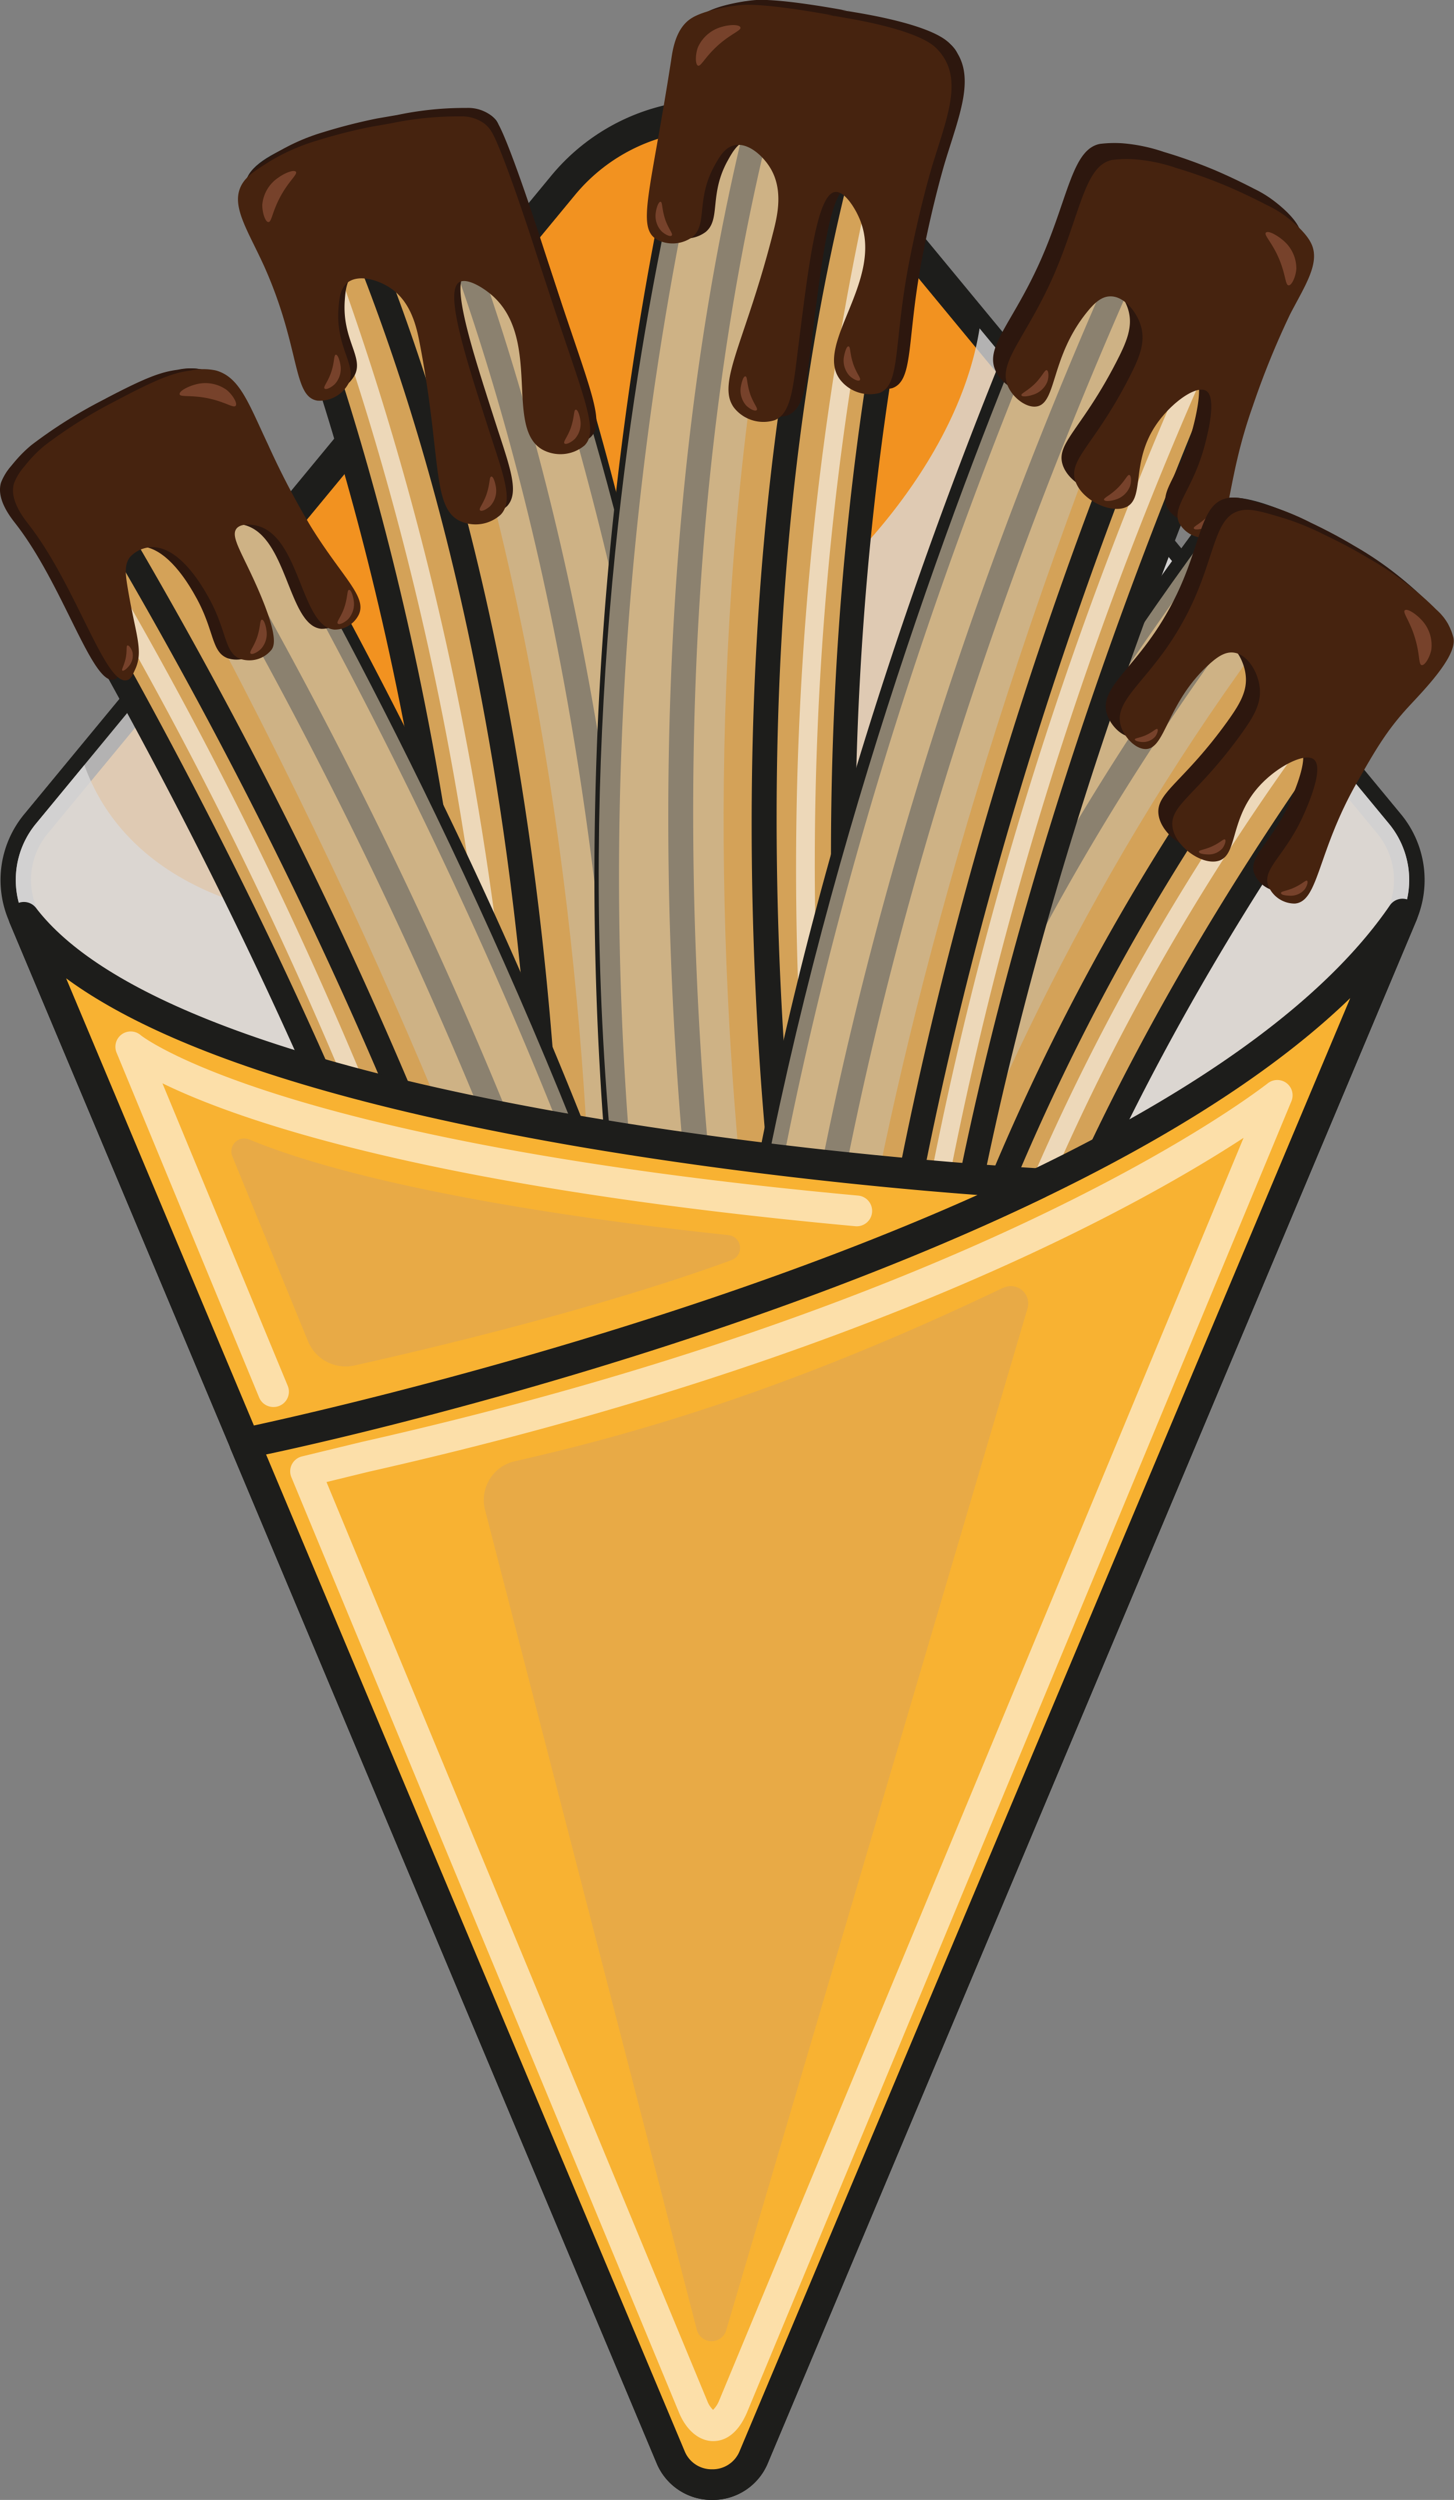 <svg xmlns="http://www.w3.org/2000/svg" viewBox="0 0 237.49 408.09"><rect x="0" y="0" width="237.49" height="408.09" fill="#808080" stroke="none"/><defs><style>.cls-1{isolation:isolate;}.cls-2{fill:#f29220;}.cls-3{fill:#1d1d1b;}.cls-4{fill:#dbdada;opacity:0.79;}.cls-10,.cls-4,.cls-7{mix-blend-mode:multiply;}.cls-5{fill:#d4a258;}.cls-6{fill:#e0b070;}.cls-7{fill:#cbbba0;opacity:0.63;}.cls-8{fill:#fff;opacity:0.58;}.cls-9{fill:#f8b232;}.cls-10{fill:#ca9e68;opacity:0.37;}.cls-11{fill:#2d170e;}.cls-12{fill:#46230f;}.cls-13{fill:#77422b;}</style></defs><g class="cls-1"><g id="Layer_1" data-name="Layer 1"><path class="cls-2" d="M140.74,30.26a31.63,31.63,0,0,0-48.77,0L5.88,134.45A14.41,14.41,0,0,0,3.7,149.21l54.64,130,51.2,121.84a7.39,7.39,0,0,0,13.62,0l51.23-121.83,54.66-130a14.41,14.41,0,0,0-2.17-14.76Z"/><path class="cls-3" d="M116.35,408.09h0a9.72,9.72,0,0,1-9.11-6.06L1.4,150.18A16.85,16.85,0,0,1,4,132.86L90.05,28.67a34.12,34.12,0,0,1,52.61,0h0l86.15,104.22a16.85,16.85,0,0,1,2.55,17.32L125.46,402A9.73,9.73,0,0,1,116.35,408.09Zm0-386.81A29.06,29.06,0,0,0,93.9,31.85L7.81,136.05A11.84,11.84,0,0,0,6,148.24L111.84,400.09a4.76,4.76,0,0,0,4.51,3h0a4.75,4.75,0,0,0,4.5-3l105.9-251.83a11.88,11.88,0,0,0-1.8-12.2L138.81,31.85A29,29,0,0,0,116.35,21.28Z"/><path class="cls-4" d="M226.88,134.48,160,53.6c-3.26,20.6-21.65,43.91-49.35,59.52-35,19.72-72.83,20.34-89.41,2.71L5.88,134.45A14.41,14.41,0,0,0,3.7,149.21l54.64,130,51.2,121.84a7.39,7.39,0,0,0,13.62,0l51.23-121.83,54.66-130A14.41,14.41,0,0,0,226.88,134.48Z"/><path class="cls-4" d="M226.88,134.48l-38.7-46.82c-11.86,14.41-28.26,28.31-48,39.71-52,30-107.5,31.34-123.91,2.92a33,33,0,0,1-2.49-5.4l-7.9,9.56A14.41,14.41,0,0,0,3.7,149.21l54.64,130,51.54,122.66a7,7,0,0,0,12.93,0l51.58-122.65,54.66-130A14.41,14.41,0,0,0,226.88,134.48Z"/><path class="cls-5" d="M199.73,83.77l33.37,19c-78.88,101.68-78.76,171.15-79.55,176.74,0,.08-.25,3.17-.28,3.25-.63,2-9.33,1-19.44-2.19s-17.78-7.42-17.15-9.41C116.68,271.13,113.09,199.22,199.73,83.77Z"/><path class="cls-3" d="M149.57,285.75c-5.14,0-12.44-2.07-16.34-3.3a75.64,75.64,0,0,1-13-5.32c-2.85-1.56-6-3.65-5.59-6.18-.08-2.48-.25-20.2,9.12-50.79,9.11-29.73,29.4-77.72,74.33-137.59a2,2,0,0,1,2.58-.54l33.37,19a2,2,0,0,1,1,1.34,2,2,0,0,1-.38,1.62c-47.17,60.81-75.21,122.48-79,173.65-.07,1-.12,1.67-.18,2.11,0,.75-.23,3.2-.36,3.61C154.62,285.11,152.43,285.75,149.57,285.75Zm-30.89-14.57c.93,1.21,6.13,4.4,15.76,7.45,9.15,2.9,15.11,3.4,16.93,3.05.07-.86.18-2.12.19-2.31a1,1,0,0,1,0-.17c.05-.31.1-1,.16-1.88,3.77-51.43,31.58-113.15,78.38-174l-29.84-17C156.53,145,136.68,191.91,127.72,221c-9.78,31.79-9,49.81-9,50Z"/><path class="cls-3" d="M140.58,282.8h-.1a2,2,0,0,1-1.9-2.1c0-.22,1.23-23.18,11.67-57A372.11,372.11,0,0,1,218.53,98.18a2,2,0,1,1,3.08,2.54,368.26,368.26,0,0,0-67.5,124.05c-10.31,33.34-11.53,55.9-11.54,56.13A2,2,0,0,1,140.58,282.8Z"/><path class="cls-3" d="M127.08,280.11H127a2,2,0,0,1-1.89-2.1c0-.23,1.28-23,11.83-57.25,9.71-31.58,29.53-79.78,68.74-130.07a2,2,0,0,1,3.16,2.46c-74.31,95.29-79.69,184.17-79.74,185.06A2,2,0,0,1,127.08,280.11Z"/><path class="cls-6" d="M199.73,83.77c-1,1.82,5.59,7.54,14.81,12.78s17.52,8,18.56,6.19S227.5,95.2,218.28,90,200.76,82,199.73,83.77Z"/><path class="cls-3" d="M231.46,105.24c-5,0-13.68-4.55-17.91-7-5.54-3.14-18.14-11-15.56-15.5h0c2.58-4.54,15.74,2.29,21.28,5.44s18.15,11,15.57,15.5C234.22,104.8,233,105.24,231.46,105.24Zm-29-19.91c1.71,1.94,6,5.45,13.05,9.48s12.27,5.87,14.82,6.36c-1.72-1.93-6-5.45-13.06-9.47S205,85.82,202.48,85.33Z"/><path class="cls-7" d="M133.83,280.54c-1.3-19.06,19.54-109.59,79.51-185.4L199.73,83.77c-60.32,80.22-89.84,168.81-82.61,189.1Z"/><path class="cls-8" d="M147.26,278.76h-.06a1.51,1.51,0,0,1-1.44-1.56c0-.2.91-20.63,10.61-51.85,8.94-28.77,27.41-72.92,64.61-119.88a1.5,1.5,0,1,1,2.35,1.86c-70.62,89.15-74.54,169.19-74.57,170A1.5,1.5,0,0,1,147.26,278.76Z"/><path class="cls-5" d="M79.48,21l-37.26,9.2C90.53,149.45,75.81,264,75.05,269.61a1,1,0,0,0,0,.23c.06,2.1,8.71,3.51,19.3,3.18s19.13-2.32,19.06-4.41C113.38,268.61,131.53,155.61,79.48,21Z"/><path class="cls-3" d="M90.93,275.07c-7.12,0-17.77-.74-17.91-5.16a2.57,2.57,0,0,1,.06-.67c.82-6.1,15.14-120.14-32.72-238.31a2,2,0,0,1,.08-1.66,2,2,0,0,1,1.3-1L79,19a2,2,0,0,1,2.35,1.22A559.24,559.24,0,0,1,118,195.2c1.88,43.18-2.24,71.4-2.57,73.59-.3,5-14.73,6-21,6.22C93.41,275.05,92.23,275.07,90.93,275.07ZM77.1,269.33c1.6.84,7.49,2,17.16,1.69,10.06-.33,15.93-2,17.17-2.9.37-2.44,4.39-30.29,2.52-72.87A555.2,555.2,0,0,0,78.25,23.34L44.93,31.57C91.27,147.74,78.37,259.45,77.1,269.33Zm-.12.82Zm-1.93-.54h0Z"/><path class="cls-3" d="M87.76,273.44l-.23,0a2,2,0,0,1-1.76-2.21c.16-1.33,14.8-133.46-32-239.85a2,2,0,1,1,3.67-1.61C82.15,85.9,89.61,148.68,91.53,191.46c2.07,46.33-1.74,79.87-1.78,80.21A2,2,0,0,1,87.76,273.44Z"/><path class="cls-3" d="M101.49,274.51h-.23a2,2,0,0,1-1.76-2.21c.15-1.32,14.38-132.78-31.3-244.74A2,2,0,1,1,71.9,26c24.08,59,31.39,123,33.27,166.18,2,46.83-1.66,80.19-1.7,80.52A2,2,0,0,1,101.49,274.51Z"/><ellipse class="cls-6" cx="60.85" cy="25.58" rx="19.19" ry="3.79" transform="translate(-4.36 15.33) rotate(-13.86)"/><path class="cls-3" d="M47.19,33.48c-3.57,0-6.39-.71-6.91-2.82C39,25.58,53.28,21.48,59.46,20s20.71-4.53,22,.54h0c1.25,5.07-13,9.17-19.19,10.7C58.63,32.09,52.19,33.48,47.19,33.48Zm-1.9-4.06c2.58.22,8.08-.15,16-2.11s13-4.18,15.13-5.57c-2.58-.22-8.08.15-16,2.1S47.47,28,45.29,29.42Zm32.63-7.36h0Z"/><path class="cls-7" d="M63.75,28.74C109.87,146.84,94.32,273,94.32,273l19.06-4.41C131.81,136.66,79.48,21,79.48,21Z"/><path class="cls-8" d="M81.27,267.7H81A1.51,1.51,0,0,1,79.78,266c.16-1.08,15.42-109.37-30.38-229.1a1.5,1.5,0,1,1,2.8-1.07c24.08,63,31.11,122.29,32.76,161,1.79,41.93-2.17,69.37-2.21,69.64A1.49,1.49,0,0,1,81.27,267.7Z"/><path class="cls-5" d="M116.49,5l38.08,4.82c-34.16,124.07-6.26,236.16-4.86,241.63a.9.9,0,0,1,.06.22c.18,2.09-8.24,4.5-18.8,5.39s-19.27-.08-19.45-2.16C111.52,254.9,80.4,144.76,116.49,5Z"/><path class="cls-3" d="M123.43,259.39a57,57,0,0,1-6.3-.31c-3.32-.36-7.14-1.13-7.57-3.78-.61-2.23-8-29.76-11.08-72.79a558.8,558.8,0,0,1,16.07-178A2,2,0,0,1,116.74,3l38.08,4.82a2,2,0,0,1,1.41.87,2,2,0,0,1,.27,1.64c-33.84,122.9-6.4,234.51-4.88,240.5a2.77,2.77,0,0,1,.15.68c.23,2.81-3.52,4.26-6.82,5.21a76.72,76.72,0,0,1-13.82,2.32C128.46,259.28,125.85,259.39,123.43,259.39Zm-10-5.2c1.35.77,7.36,1.72,17.4.88,9.64-.81,15.35-2.65,16.84-3.66-2.4-9.67-28.17-119.13,4.39-239.89L118,7.21a555.16,555.16,0,0,0-15.52,174.88C105.54,224.61,112.75,251.81,113.4,254.19Zm.12.54h0Zm34.34-2.53Z"/><path class="cls-3" d="M137.3,256.73a2,2,0,0,1-2-1.54c-.08-.32-7.75-33.2-11.06-79.46C121.23,133,121.36,69.8,139.36,11.16a2,2,0,0,1,3.83,1.18c-34.13,111.13-4.25,240.64-3.95,241.93a2,2,0,0,1-1.48,2.41A1.85,1.85,0,0,1,137.3,256.73Z"/><path class="cls-3" d="M123.79,259.39a2,2,0,0,1-2-1.54c-.07-.33-7.62-33-11-79.78-3.14-43.15-3.3-107.5,13.78-168.92a2,2,0,0,1,3.86,1.07c-32.4,116.53-3,245.43-2.72,246.72a2,2,0,0,1-1.5,2.4A1.73,1.73,0,0,1,123.79,259.39Z"/><path class="cls-6" d="M116.49,5c-.27,2.08,8.05,4.84,18.56,6.17s19.25.73,19.52-1.35S146.52,5,136,3.65,116.75,2.93,116.49,5Z"/><path class="cls-3" d="M145.49,13.91a88.14,88.14,0,0,1-10.69-.76c-6.32-.79-21-3.21-20.3-8.4h0c.66-5.18,15.43-3.88,21.75-3.08s20.95,3.22,20.3,8.4C156.17,13.09,151,13.91,145.49,13.91ZM119.62,5.4c2.33,1.13,7.6,2.76,15.68,3.79s13.59.75,16.13.23c-2.33-1.13-7.6-2.76-15.68-3.78S122.16,4.88,119.62,5.4Z"/><path class="cls-7" d="M133,10.89C100.89,133.54,131,257.06,131,257.06l-19.45-2.16C77.93,126,116.49,5,116.49,5Z"/><path class="cls-8" d="M143.15,250.28a1.49,1.49,0,0,1-1.45-1.11c-.07-.26-7.19-27.06-10.27-68.92-2.85-38.61-2.75-98.35,13.88-163.68a1.5,1.5,0,0,1,2.91.74c-31.63,124.27-3.91,230-3.63,231.08a1.49,1.49,0,0,1-1.05,1.84A1.35,1.35,0,0,1,143.15,250.28Z"/><path class="cls-5" d="M33,62.7,2.27,80C86.43,220.49,94.56,310.83,97.5,344c.22,2,8.24,2.82,17.92,1.78s17.36-3.51,17.14-5.53C128.77,312.33,122.27,212.21,33,62.7Z"/><path class="cls-3" d="M107.12,348.23c-5.59,0-11.26-.82-11.61-4.06C92.53,310.56,84.62,221.35.55,81a2,2,0,0,1-.22-1.54,2,2,0,0,1,1-1.23L32,61a2,2,0,0,1,2.7.71c83,139.05,94.6,235,99,271.11.33,2.76.62,5.15.89,7.16.31,2.86-3.4,4.4-6.22,5.31a66.2,66.2,0,0,1-12.68,2.48A82.59,82.59,0,0,1,107.12,348.23Zm-7.67-5c1.41.69,6.89,1.44,15.76.49s14.06-2.83,15.3-3.81c-.25-1.88-.52-4.12-.83-6.68C125.37,297.52,114,202.81,32.27,65.4L5,80.74C88.16,220.12,96.42,309.18,99.45,343.26Z"/><path class="cls-3" d="M107.05,348.2h0a2,2,0,0,1-2-2.05c0-.27.55-27.77-10.64-74.29-10.32-42.94-33-111.31-82.63-193.22a2,2,0,1,1,3.42-2.07C65.11,159,88,227.86,98.35,271.11c11.28,47,10.7,74.86,10.7,75.14A2,2,0,0,1,107.05,348.2Z"/><path class="cls-3" d="M120.76,347h0a2,2,0,0,1-2-2c0-.28.15-28.64-11.43-76-10.68-43.72-33.84-113-83.44-195a2,2,0,0,1,3.43-2.07c49.91,82.44,73.2,152.23,83.95,196.26,11.66,47.81,11.5,76.54,11.49,76.83A2,2,0,0,1,120.76,347Z"/><path class="cls-6" d="M33,62.7c1,1.77-5.07,7.08-13.56,11.86S3.26,81.78,2.27,80s5.07-7.08,13.55-11.86S32,60.93,33,62.7Z"/><path class="cls-3" d="M4,82.55c-1.57,0-2.8-.45-3.43-1.56-1.38-2.46,1.42-5.34,3.65-7.29a66.13,66.13,0,0,1,10.67-7.3c5.14-2.89,17.37-9.15,19.89-4.68,1.38,2.46-1.42,5.34-3.65,7.29A66.79,66.79,0,0,1,20.41,76.3C16.55,78.48,8.69,82.55,4,82.55ZM30.28,64.23c-2.36.42-7.09,2.06-13.48,5.66S6.56,76.68,5,78.48c2.36-.43,7.1-2.07,13.48-5.66S28.69,66,30.28,64.23Zm1.47-.08h0Z"/><path class="cls-7" d="M19.43,74.56C96.66,211.27,112,302.25,114,345.88l18.16-4.56C125.72,208.72,33,62.7,33,62.7l-2.43,3.55Z"/><path class="cls-8" d="M102.23,342.46a1.5,1.5,0,0,1-1.49-1.4c0-.3-2.23-30.41-14.55-76.85A693.41,693.41,0,0,0,9.42,84.76,1.5,1.5,0,0,1,12,83.21,696.59,696.59,0,0,1,89.11,263.53c12.38,46.69,14.6,77,14.62,77.32a1.5,1.5,0,0,1-1.39,1.6Z"/><path class="cls-5" d="M179.61,26.14l30.75,13C146.4,180.24,148.5,266,149.31,297.5c0,1.93-7.44,3.54-16.65,3.61S116,299.68,116,297.76C116.51,271.14,111.82,176.33,179.61,26.14Z"/><path class="cls-3" d="M132,303.12a61.3,61.3,0,0,1-11.57-1c-2.78-.55-6.49-1.62-6.51-4.37,0-2,0-4.25.07-6.88.19-34.43.71-125.88,63.77-265.57a2,2,0,0,1,2.6-1l30.74,13a2,2,0,0,1,1.05,2.67c-63.87,141-61.69,225.65-60.87,257.53,0,5-13,5.62-18.64,5.66ZM118,297.23c1.34.77,6.41,1.95,14.68,1.88S146,297.79,147.3,297c-.83-32.35-2.66-116.94,60.39-256.86l-27.06-11.4C118.72,166.65,118.21,256.86,118,290.91,118,293.31,118,295.41,118,297.23Z"/><path class="cls-3" d="M139.13,301.42a2,2,0,0,1-2-1.82c0-.28-2.3-27.66,3.91-73.51,5.73-42.24,20-109.36,55.73-189.18a2,2,0,1,1,3.65,1.63c-35.49,79.39-49.72,146.1-55.41,188.09-6.16,45.42-3.92,72.35-3.9,72.62a2,2,0,0,1-1.82,2.16Z"/><path class="cls-3" d="M127.56,303a2,2,0,0,1-2-1.76c0-.26-3.3-27.27,2.51-73.48,5.36-42.56,19.72-110.69,57.75-193.58a2,2,0,0,1,3.64,1.66c-37.82,82.43-52.1,150.14-57.42,192.42-5.75,45.72-2.55,72.22-2.51,72.49a2,2,0,0,1-1.74,2.23Z"/><path class="cls-6" d="M179.61,26.14c-.75,1.77,5.53,6.11,14,9.69s16,5,16.73,3.27-5.53-6.11-14-9.69S180.36,24.37,179.61,26.14Z"/><path class="cls-3" d="M208.11,41.85a19.06,19.06,0,0,1-3.59-.42,62.6,62.6,0,0,1-11.66-3.76A62.31,62.31,0,0,1,182,32c-2.34-1.61-5.32-4.05-4.25-6.58h0c1.07-2.54,4.9-2.11,7.68-1.56a62.6,62.6,0,0,1,11.66,3.76A63,63,0,0,1,208,33.28c2.34,1.62,5.32,4.06,4.25,6.59C211.56,41.4,209.92,41.85,208.11,41.85ZM182.64,27.42c1.8,1.53,5.69,4,11.77,6.56S205,37.6,207.33,37.82c-1.8-1.53-5.69-4-11.77-6.57S185,27.64,182.64,27.42Zm-3-1.28h0Z"/><path class="cls-7" d="M193.63,35.83c-57.84,136.85-62.4,224-59.63,265.26l-17.56-2.33C108.2,173.42,179.61,26.14,179.61,26.14l2.67,3.08Z"/><path class="cls-8" d="M144.22,295.45a1.51,1.51,0,0,1-1.5-1.4c0-.28-1.85-28.42,4.47-73.21,5.83-41.3,20-105.66,54.31-177.74a1.51,1.51,0,0,1,2-.71,1.5,1.5,0,0,1,.71,2C170,116.13,156,180.17,150.16,221.26c-6.28,44.48-4.46,72.31-4.44,72.58a1.5,1.5,0,0,1-1.4,1.6Z"/><path class="cls-9" d="M40,235.62l18.32,43.6,51.21,121.84a7.38,7.38,0,0,0,13.61,0l51.24-121.83,54.66-130C190.9,204.8,40,235.62,40,235.62Z"/><path class="cls-3" d="M116.32,408.09h0A9.74,9.74,0,0,1,107.2,402L37.68,236.58a2.48,2.48,0,0,1,.09-2.13,2.51,2.51,0,0,1,1.71-1.28C41,232.86,189.82,202,227,147.82a2.5,2.5,0,0,1,4.37,2.39L125.43,402A9.73,9.73,0,0,1,116.32,408.09ZM43.46,237.43l68.35,162.66a4.76,4.76,0,0,0,4.51,3h0a4.76,4.76,0,0,0,4.5-3l99.73-237.17C175.23,206.84,64.5,233,43.46,237.43Z"/><path class="cls-9" d="M3.89,149.72,40,235.56s72.4-14.79,129.58-42.34C162.7,192.83,30.89,185,3.89,149.72Z"/><path class="cls-3" d="M40,238.06a2.48,2.48,0,0,1-2.3-1.54L1.59,150.69a2.5,2.5,0,0,1,4.29-2.48c26.35,34.46,158.2,42.2,163.8,42.51a2.5,2.5,0,0,1,.94,4.75C113.82,222.84,41.19,237.86,40.46,238A2.07,2.07,0,0,1,40,238.06ZM10.8,159.7l30.67,73c11.37-2.47,68.92-15.54,118.19-37.63-13.53-1-39-3.39-65.81-8C54,180.16,26.18,171,10.8,159.7Z"/><path class="cls-10" d="M50.3,218.92,37.94,188.75A2.11,2.11,0,0,1,40.68,186c21.53,8.88,60.84,13.79,78.31,15.62a2.11,2.11,0,0,1,.5,4.08c-21.86,8-49.91,14.6-61.59,17.2A6.64,6.64,0,0,1,50.3,218.92Z"/><path class="cls-8" d="M44.65,229.68a2.51,2.51,0,0,1-2.32-1.54L19.05,171.86A2.5,2.5,0,0,1,23,169c.2.16,22.1,17.44,117.17,26.17a2.5,2.5,0,0,1-.46,5c-70.24-6.45-101.1-17.43-113.18-23.33L47,226.23a2.5,2.5,0,0,1-2.3,3.45Z"/><path class="cls-8" d="M116.49,398.49h0c-2.25,0-4.32-1.7-5.53-4.53L47.59,241.14a2.5,2.5,0,0,1,.08-2.09,2.53,2.53,0,0,1,1.64-1.3L59,235.4h0c99.13-22.34,143.38-54.94,148.1-58.58a2.5,2.5,0,0,1,3.84,2.93L122,393.84C120.34,397.69,118.09,398.49,116.49,398.49ZM53.33,241.93,115.55,392a3.9,3.9,0,0,0,.92,1.39,4.41,4.41,0,0,0,1-1.54l85.65-206.11c-16.66,10.89-61.65,36.2-142.9,54.51Z"/><path class="cls-10" d="M163.88,210.2c-35.33,16.9-61,24.07-79.81,28.34a6.49,6.49,0,0,0-4.83,8l34.57,133.75a2.49,2.49,0,0,0,4.81.09l49.21-166.8a2.84,2.84,0,0,0-3.94-3.36Z"/><path class="cls-11" d="M.17,78.77A9,9,0,0,1,1.9,76a20.94,20.94,0,0,1,3.25-3.36,77,77,0,0,1,11.57-7.29c7.3-3.87,9.67-4.64,12.36-5a9.62,9.62,0,0,1,4.09,0c3.88,1.1,5.3,5.28,8.49,12.07a132.33,132.33,0,0,0,7,13.4c5.1,8.25,9.18,11.4,7.85,14.35a4.38,4.38,0,0,1-4,2.48C47,102.2,47,87.27,39.73,85.66c-.27-.06-2.39-.5-3.19.51-1.07,1.36,1.08,4.18,3.73,10.38,3.09,7.24,2.44,8.74,2,9.37a4.67,4.67,0,0,1-5.08,1.53c-2.71-1-2.14-4.54-5.2-10-.89-1.6-4.65-8.38-9.31-8.25a5,5,0,0,0-3.63,1.71c-.86,1.2-.71,2.64-.38,4.68,1.25,7.75,2.71,10.45,1.28,13.59-.46,1-.72,1.57-1.29,1.75C15.11,112,10.35,95.47,2.53,85.47,1.77,84.49-.66,81.48.17,78.77Z"/><path class="cls-12" d="M2.3,78.87A9.17,9.17,0,0,1,4,76.12a21.87,21.87,0,0,1,3.25-3.36,76.48,76.48,0,0,1,11.57-7.28c7.31-3.88,9.67-4.65,12.37-5a9.62,9.62,0,0,1,4.09,0c3.88,1.1,5.29,5.28,8.49,12.07a132.33,132.33,0,0,0,7,13.4c5.1,8.25,9.18,11.4,7.85,14.35a4.38,4.38,0,0,1-4,2.48c-5.52-.48-5.56-15.41-12.8-17-.27-.06-2.38-.5-3.19.51-1.07,1.36,1.08,4.18,3.73,10.38,3.09,7.24,2.44,8.74,2,9.38a4.66,4.66,0,0,1-5.07,1.52c-2.71-1-2.15-4.53-5.2-10-.89-1.6-4.65-8.38-9.32-8.25A5,5,0,0,0,21.18,91c-.85,1.2-.7,2.65-.37,4.68,1.25,7.75,2.71,10.45,1.27,13.59-.46,1-.71,1.57-1.29,1.75-3.56,1.11-8.31-15.43-16.13-25.43C3.9,84.59,1.46,81.58,2.3,78.87Z"/><path class="cls-13" d="M31.93,62.76a6,6,0,0,1,5.09.89c1,.82,1.8,2.18,1.47,2.59s-1.55-.53-4.06-1.12c-3-.72-5-.23-5.09-.76S30.69,63.09,31.93,62.76Z"/><path class="cls-13" d="M21.1,108.68a2.67,2.67,0,0,0,.53-2.25c-.16-.56-.58-1.13-.81-1.06s-.06.73-.25,1.87c-.25,1.38-.79,2.09-.59,2.23S20.74,109.14,21.1,108.68Z"/><path class="cls-13" d="M43.52,102.87a3.66,3.66,0,0,1-.9,3.07c-.58.56-1.47,1-1.7.73s.43-.92,1-2.43c.66-1.81.49-3,.83-3.08S43.41,102.08,43.52,102.87Z"/><path class="cls-13" d="M57.77,98a3.67,3.67,0,0,1-.9,3.07c-.58.55-1.47,1-1.7.72s.43-.92,1-2.42c.65-1.82.49-3,.82-3.08S57.66,97.23,57.77,98Z"/><path class="cls-11" d="M40.47,28.83c.79-1.45,2.19-2.33,4.64-3.87a33.2,33.2,0,0,1,7.72-3.39,90,90,0,0,1,8.75-2.23l3.32-.57a53.23,53.23,0,0,1,11.29-1.15,6.29,6.29,0,0,1,4,1.21,5.36,5.36,0,0,1,1.2,1.43c1.11,1.91,3.71,8.92,6.84,18.55.75,2.32,2,6.14,3.55,10.85,4.91,14.68,7,19.45,4.7,21.7a6.17,6.17,0,0,1-6.81.68c-6.29-3.48-.12-17.9-8.18-25.12-1.54-1.38-4.22-3.05-5.47-2.23-2.42,1.58,1,12.13,4.83,24.06,2.4,7.45,4.06,11.57,2,13.85a6.13,6.13,0,0,1-6.87,1C71.53,81.27,73.08,73,69.54,54.68c-.47-2.47-1.34-6.65-4.71-9-1.89-1.3-5.09-2.36-6.95-1-1.31,1-1.45,2.76-1.57,4.43-.43,6.33,3.09,9.15,1.65,12.08a5.32,5.32,0,0,1-5.11,2.82c-4.06-.7-2.69-8.62-8.7-21.95C41.44,36.11,38.67,32.18,40.47,28.83Z"/><path class="cls-12" d="M39.45,30.2c.79-1.45,2.19-2.33,4.63-3.87a33.37,33.37,0,0,1,7.73-3.39,87,87,0,0,1,8.74-2.23l3.32-.58A53.9,53.9,0,0,1,75.17,19a6.31,6.31,0,0,1,4,1.21,5.19,5.19,0,0,1,1.2,1.43c1.11,1.91,3.7,8.92,6.84,18.55.74,2.32,2,6.14,3.55,10.85,4.91,14.68,7,19.45,4.69,21.7a6.16,6.16,0,0,1-6.81.68c-6.29-3.49-.12-17.9-8.17-25.12-1.55-1.38-4.23-3-5.47-2.23-2.42,1.58,1,12.13,4.83,24.06,2.4,7.45,4.06,11.57,2,13.84a6.11,6.11,0,0,1-6.87,1c-4.42-2.36-2.87-10.59-6.41-28.95-.48-2.47-1.34-6.65-4.71-8.95-1.89-1.3-5.1-2.36-7-1-1.3,1-1.45,2.76-1.56,4.43-.43,6.33,3.09,9.15,1.65,12.08a5.33,5.33,0,0,1-5.11,2.82c-4.06-.7-2.7-8.62-8.7-22C40.42,37.48,37.64,33.55,39.45,30.2Z"/><path class="cls-13" d="M45.46,29a5.93,5.93,0,0,0-2.62,4.45c0,1.3.49,2.79,1,2.8s.6-1.52,1.78-3.82c1.41-2.77,3-3.93,2.72-4.37S46.51,28.23,45.46,29Z"/><path class="cls-13" d="M81,79.51a3.7,3.7,0,0,1-.9,3.07c-.58.56-1.47,1-1.7.72s.43-.91,1-2.42c.66-1.82.49-3,.83-3.08S80.87,78.72,81,79.51Z"/><path class="cls-13" d="M94.79,68.58a3.7,3.7,0,0,1-.9,3.07c-.58.56-1.47,1-1.7.73s.43-.92,1-2.42c.66-1.82.49-3,.83-3.08S94.68,67.79,94.79,68.58Z"/><path class="cls-13" d="M55.61,59.62a3.68,3.68,0,0,1-.91,3.07c-.57.56-1.46,1-1.69.73s.43-.92,1-2.42c.66-1.82.49-3,.82-3.09S55.49,58.83,55.61,59.62Z"/><path class="cls-11" d="M115.05,2.2c2-1.29,5.94-1.88,6.66-2,.13,0,.73-.11,1.42-.17,5.15-.48,20.49,2.78,15.42,1.74h0c-5.78-.58,12.58,1.16,16.6,5.36a9,9,0,0,1,1,1.21c3.09,4.51.52,10.53-1.78,18.07,0,0-1.9,6.26-3.67,15.3-2.66,13.56-1.37,20.36-4.93,21.64a6.16,6.16,0,0,1-6.46-2.26c-4.22-5.82,7.47-16.27,3.22-26.22-.81-1.91-2.53-4.55-4-4.34-2.86.41-4.24,11.41-5.8,23.85-1,7.77-1.22,12.2-4,13.39a6.11,6.11,0,0,1-6.67-2c-3-4,1.89-10.8,6.45-28.94.61-2.44,1.6-6.59-.48-10.1-1.17-2-3.62-4.29-5.89-3.83-1.59.32-2.48,1.88-3.29,3.34-3.07,5.56-1.07,9.6-3.62,11.65a5.48,5.48,0,0,1-5.82.39c-3.3-2-1-7.67,2.35-29.18C112,7.19,112.55,3.81,115.05,2.2Z"/><path class="cls-12" d="M112.9,3c2-1.29,5.93-1.88,6.66-2,.13,0,.73-.11,1.42-.17,5.15-.48,20.49,2.78,15.42,1.73h0C130.62,2,149,3.74,153,7.94a8.43,8.43,0,0,1,1,1.21c3.09,4.51.51,10.53-1.78,18.06,0,0-1.9,6.27-3.67,15.3-2.66,13.57-1.37,20.36-4.93,21.65a6.16,6.16,0,0,1-6.46-2.26c-4.23-5.82,7.46-16.27,3.22-26.22-.81-1.91-2.53-4.55-4-4.34-2.86.41-4.24,11.4-5.81,23.84-1,7.77-1.21,12.21-4,13.4a6.13,6.13,0,0,1-6.66-2c-3-4,1.89-10.81,6.45-28.94.61-2.44,1.59-6.59-.48-10.11-1.17-2-3.62-4.29-5.89-3.82-1.59.32-2.48,1.88-3.29,3.34-3.07,5.56-1.08,9.6-3.62,11.65a5.5,5.5,0,0,1-5.82.39c-3.3-2-1-7.67,2.35-29.18C109.88,8,110.4,4.6,112.9,3Z"/><path class="cls-13" d="M117.92,4.38A6,6,0,0,0,114,7.71c-.45,1.22-.45,2.8,0,3s1.07-1.23,2.94-3c2.26-2.15,4.18-2.71,4-3.23S119.17,4,117.92,4.38Z"/><path class="cls-13" d="M137.84,58.26a3.7,3.7,0,0,0,.9,3.07c.58.56,1.47,1,1.7.72s-.43-.91-1-2.42c-.66-1.82-.49-3-.83-3.08S138,57.47,137.84,58.26Z"/><path class="cls-13" d="M121,63.15a3.7,3.7,0,0,0,.9,3.07c.58.56,1.47,1,1.7.72s-.43-.91-1-2.42c-.66-1.82-.49-3-.83-3.08S121.14,62.36,121,63.15Z"/><path class="cls-13" d="M107.12,34.65a3.66,3.66,0,0,0,.9,3.07c.58.56,1.47,1,1.7.72s-.43-.91-1-2.42c-.65-1.82-.49-3.05-.82-3.08S107.23,33.86,107.12,34.65Z"/><path class="cls-11" d="M179.66,23.49a19.39,19.39,0,0,1,3.69-.1,27.77,27.77,0,0,1,6.74,1.41,80.93,80.93,0,0,1,8.15,2.9c1.78.75,4,1.77,6.63,3.13a18.7,18.7,0,0,1,3.32,2.05c.54.41,3.11,2.4,4,4.33,1.47,3.11-1,6.78-3.43,11.43a134.93,134.93,0,0,0-6.13,15.06c-4.66,13.09-3.4,20.5-7.15,21.45a4.7,4.7,0,0,1-4.85-2.3c-1.35-2.67,2.18-5.37,4.12-12.65.41-1.54,2.12-8,.22-9.05-1.61-.94-5.73,2-8.17,5.62-4.15,6.15-1.83,11.9-4.86,13.36-2.54,1.22-7.52-1.17-8.42-4.43-.95-3.46,3.31-5.83,8.94-16.85,1.59-3.1,2.59-5.55,1.85-8.19-.67-2.36-2.76-4.93-5-4.9-1.46,0-2.64,1.1-3.88,2.64-5.81,7.21-4.92,14.54-8,15.3-1.64.4-3.82-1.19-4.73-3-2.05-4,2.64-7.76,7.28-18.23C174.5,32.27,175.11,24.38,179.66,23.49Z"/><path class="cls-12" d="M181.66,26.11a18.58,18.58,0,0,1,3.69-.1,27.08,27.08,0,0,1,6.74,1.4,82.75,82.75,0,0,1,8.15,2.91c1.78.75,4,1.77,6.63,3.13a18,18,0,0,1,3.32,2c.54.42,3.11,2.41,4,4.34,1.47,3.11-1,6.78-3.43,11.43a134.93,134.93,0,0,0-6.13,15.06c-4.66,13.09-3.4,20.5-7.15,21.45a4.7,4.7,0,0,1-4.85-2.3c-1.35-2.67,2.18-5.38,4.12-12.65.41-1.55,2.12-7.95.22-9-1.61-.94-5.73,2-8.17,5.61C184.67,75.54,187,81.29,184,82.75c-2.54,1.22-7.52-1.17-8.42-4.43-.95-3.47,3.31-5.83,8.94-16.85,1.59-3.11,2.59-5.55,1.85-8.19-.67-2.36-2.76-4.93-5-4.9-1.46,0-2.64,1.09-3.88,2.64-5.81,7.21-4.92,14.54-8,15.3-1.64.4-3.82-1.19-4.73-3-2.05-4,2.64-7.76,7.28-18.23C176.5,34.89,177.11,27,181.66,26.11Z"/><path class="cls-13" d="M209.55,39.21a6,6,0,0,1,2.19,4.68c-.1,1.29-.75,2.73-1.27,2.69s-.46-1.57-1.42-4c-1.15-2.9-2.66-4.2-2.29-4.6S208.57,38.38,209.55,39.21Z"/><path class="cls-13" d="M168.72,64.44a3.66,3.66,0,0,0,2.36-2.16c.25-.77.21-1.75-.1-1.85s-.63.79-1.74,2c-1.34,1.39-2.52,1.78-2.4,2.1S168,64.69,168.72,64.44Z"/><path class="cls-13" d="M182.22,81.55a3.64,3.64,0,0,0,2.35-2.17c.25-.76.21-1.74-.1-1.84s-.63.79-1.74,1.95c-1.34,1.39-2.52,1.78-2.4,2.1S181.46,81.8,182.22,81.55Z"/><path class="cls-13" d="M196.88,86.15A3.68,3.68,0,0,0,199.24,84c.24-.77.2-1.74-.11-1.85s-.63.79-1.74,2c-1.34,1.39-2.51,1.78-2.4,2.1S196.12,86.4,196.88,86.15Z"/><path class="cls-11" d="M200.35,81.34c1.66-.37,3.48.17,7.08,1.25a43,43,0,0,1,6.7,2.75c3.51,1.66,6.1,3.18,7.08,3.77a55.48,55.48,0,0,1,8,5.55c1.34,1.13,2.4,2.15,3.12,2.87a8.74,8.74,0,0,1,1.84,2.22,9.5,9.5,0,0,1,.93,2.32c.73,3.05-5.11,8.88-7.49,11.48-3.47,3.81-5.31,7-8.21,12.09-6.57,11.52-6.28,19.5-10.18,19.86a4.66,4.66,0,0,1-4.39-3c-.91-2.81,2.94-4.91,5.92-11.72.63-1.45,3.25-7.44,1.56-8.81-1.43-1.16-5.89,1.08-8.81,4.24-5,5.38-3.56,11.35-6.74,12.31-2.65.8-7.16-2.3-7.54-5.61-.41-3.53,4.09-5.19,11.23-15.1,2-2.79,3.36-5,3-7.71-.3-2.41-1.95-5.24-4.17-5.56-1.43-.21-2.74.67-4.18,2-6.74,6.16-7,13.46-10.1,13.73-1.65.14-3.54-1.75-4.17-3.62-1.47-4.41,4.59-7.39,9.83-16.69C196.38,90,195.6,82.39,200.35,81.34Z"/><path class="cls-12" d="M202.62,83.34c1.66-.37,3.48.17,7.09,1.25a43.44,43.44,0,0,1,6.7,2.75c3.51,1.66,6.1,3.18,7.08,3.77a54.91,54.91,0,0,1,8,5.55c1.35,1.13,2.41,2.15,3.13,2.87a9,9,0,0,1,1.84,2.22,10,10,0,0,1,.93,2.32c.73,3.05-5.11,8.88-7.49,11.48-3.48,3.81-5.31,7-8.21,12.09-6.58,11.52-6.28,19.5-10.18,19.86a4.66,4.66,0,0,1-4.39-3c-.92-2.81,2.93-4.91,5.91-11.72.64-1.45,3.26-7.44,1.57-8.81-1.43-1.16-5.89,1.08-8.81,4.24-5,5.38-3.56,11.35-6.74,12.31-2.65.8-7.16-2.3-7.55-5.61-.41-3.53,4.1-5.19,11.24-15.1,2-2.79,3.36-5,3-7.71-.3-2.41-1.95-5.24-4.18-5.56-1.42-.21-2.73.67-4.17,2-6.74,6.16-7,13.46-10.1,13.73-1.66.14-3.54-1.75-4.17-3.62-1.48-4.41,4.58-7.39,9.83-16.69C198.66,92,197.88,84.39,202.62,83.34Z"/><path class="cls-13" d="M232.14,101.15a6,6,0,0,1,1.65,4.89c-.25,1.27-1.06,2.63-1.58,2.53s-.28-1.61-1-4.1c-.82-3-2.17-4.48-1.76-4.84S231.26,100.21,232.14,101.15Z"/><path class="cls-13" d="M186.61,121.13a2.61,2.61,0,0,0,2.07-.88c.34-.45.54-1.1.36-1.24s-.6.37-1.6.87c-1.22.61-2.09.59-2.08.83S186.05,121.11,186.61,121.13Z"/><path class="cls-13" d="M197.28,139.48a3,3,0,0,0,2.39-1c.39-.52.63-1.28.42-1.44s-.7.43-1.86,1c-1.4.7-2.41.69-2.41,1S196.63,139.46,197.28,139.48Z"/><path class="cls-13" d="M210.68,146.22a3,3,0,0,0,2.39-1c.4-.52.63-1.28.43-1.44s-.7.43-1.87,1c-1.4.7-2.41.68-2.4,1S210,146.2,210.68,146.22Z"/></g></g></svg>